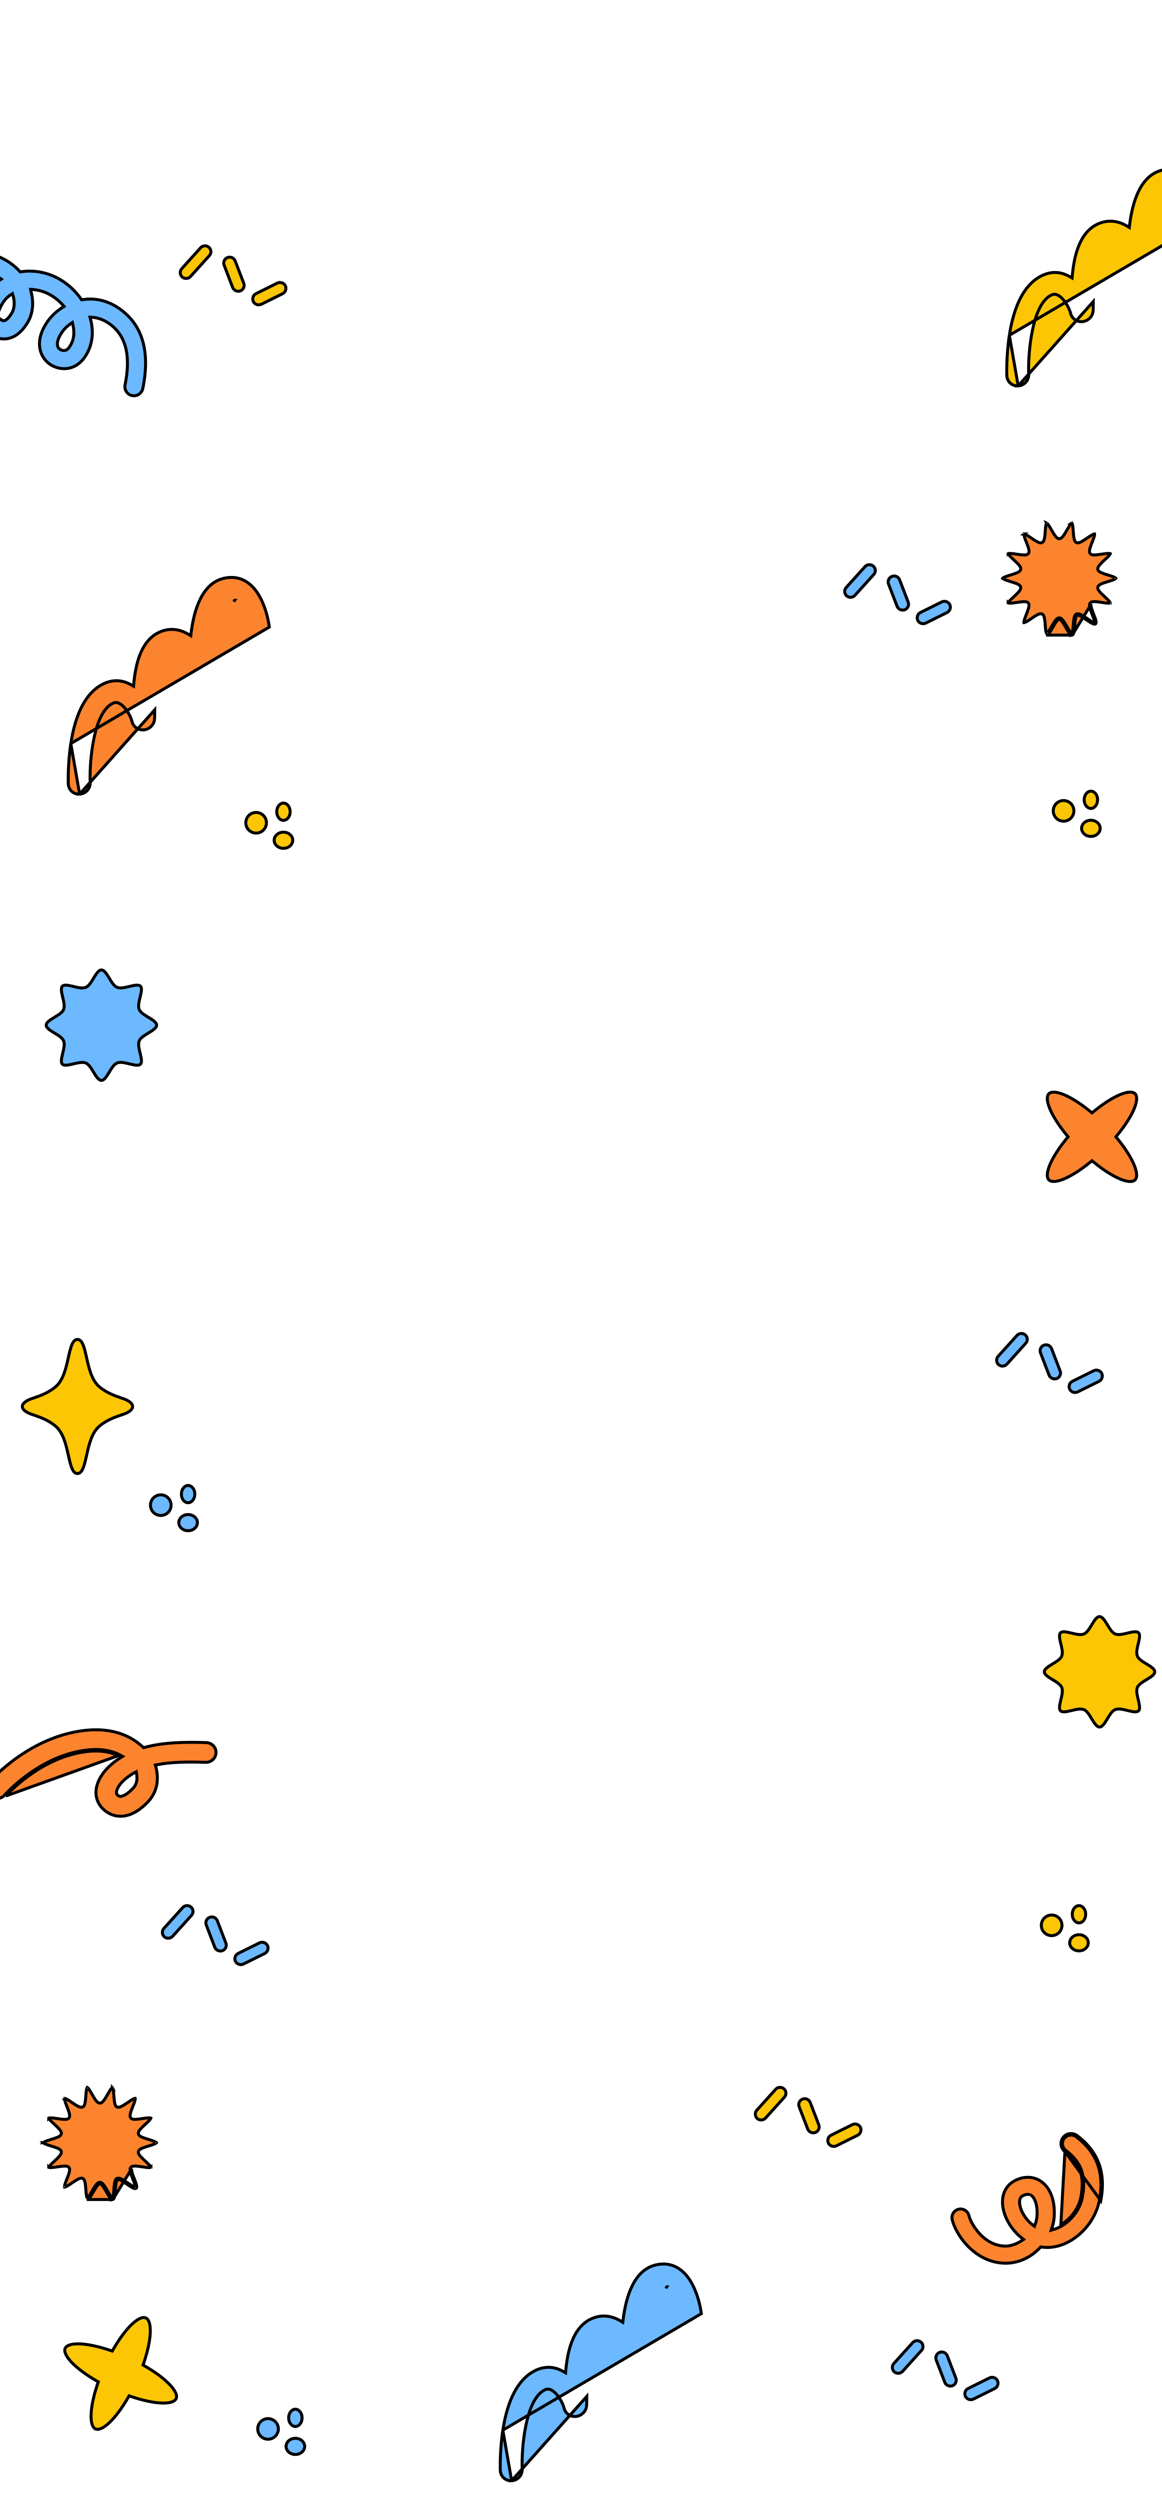 <svg width="390" height="839" viewBox="0 0 390 839" fill="none" xmlns="http://www.w3.org/2000/svg">
<g clip-path="url(#clip0_457_2696)">
<g clip-path="url(#clip1_457_2696)">
<path d="M37.282 788.852L37.674 788.987L37.879 788.627C39.998 784.92 42.233 781.925 44.248 780.013C45.256 779.056 46.188 778.391 47.002 778.035C47.817 777.678 48.456 777.655 48.94 777.875C49.426 778.095 49.83 778.591 50.101 779.438C50.372 780.284 50.488 781.423 50.434 782.811C50.327 785.584 49.549 789.24 48.146 793.281L48.01 793.673L48.37 793.879C52.077 795.997 55.067 798.235 56.975 800.251C57.931 801.26 58.596 802.192 58.953 803.007C59.311 803.823 59.337 804.461 59.121 804.944C58.907 805.425 58.417 805.827 57.573 806.097C56.73 806.367 55.592 806.482 54.204 806.428C51.43 806.321 47.769 805.544 43.717 804.145L43.325 804.01L43.12 804.37C41.002 808.077 38.764 811.067 36.749 812.975C35.74 813.931 34.807 814.596 33.993 814.953C33.177 815.311 32.539 815.336 32.056 815.121C31.575 814.906 31.173 814.417 30.903 813.573C30.633 812.729 30.518 811.592 30.571 810.203C30.679 807.43 31.455 803.768 32.854 799.716L32.989 799.324L32.629 799.119C28.922 797 25.927 794.764 24.015 792.75C23.058 791.741 22.392 790.809 22.037 789.994C21.681 789.18 21.657 788.542 21.876 788.058C22.098 787.578 22.594 787.177 23.442 786.908C24.291 786.64 25.43 786.526 26.819 786.579C29.592 786.687 33.246 787.46 37.282 788.852Z" fill="#FCC605" stroke="black"/>
<path d="M366.181 373.209L366.5 373.473L366.819 373.209C370.107 370.484 373.254 368.468 375.813 367.388C377.093 366.848 378.2 366.553 379.088 366.506C379.976 366.46 380.581 366.663 380.958 367.04C381.334 367.417 381.539 368.023 381.494 368.911C381.449 369.798 381.157 370.905 380.618 372.186C379.541 374.744 377.525 377.891 374.79 381.179L374.524 381.498L374.789 381.818C377.513 385.106 379.523 388.253 380.6 390.811C381.139 392.092 381.433 393.2 381.48 394.088C381.528 394.977 381.327 395.584 380.955 395.96C380.585 396.334 379.985 396.539 379.1 396.494C378.216 396.449 377.111 396.157 375.83 395.618C373.272 394.541 370.119 392.525 366.819 389.789L366.5 389.524L366.181 389.788C362.893 392.512 359.746 394.523 357.188 395.6C355.907 396.139 354.8 396.433 353.912 396.48C353.022 396.528 352.416 396.327 352.04 395.955C351.666 395.585 351.461 394.985 351.506 394.1C351.551 393.216 351.843 392.11 352.382 390.83C353.459 388.271 355.475 385.118 358.211 381.818L358.475 381.499L358.211 381.18C355.487 377.891 353.471 374.744 352.391 372.185C351.85 370.904 351.556 369.798 351.509 368.91C351.463 368.022 351.666 367.417 352.041 367.041C352.417 366.67 353.023 366.469 353.912 366.517C354.8 366.564 355.907 366.858 357.188 367.398C359.746 368.475 362.893 370.485 366.181 373.209Z" fill="#FC842E" stroke="black"/>
<path d="M359.855 213.129C360.485 212.993 360.606 211.379 360.726 209.775C360.838 208.267 360.951 206.767 361.485 206.512C362.038 206.241 363.312 207.108 364.581 207.97C365.897 208.865 367.206 209.755 367.694 209.365C368.185 208.96 367.602 207.473 367.018 205.988C366.462 204.571 365.906 203.155 366.28 202.676L359.855 213.129ZM359.855 213.129C359.246 213.263 358.465 211.902 357.677 210.529C356.912 209.197 356.141 207.854 355.515 207.854C354.89 207.854 354.119 209.197 353.354 210.529C352.566 211.902 351.784 213.263 351.176 213.129H359.855ZM367.413 208.957C367.413 208.957 367.412 208.957 367.41 208.958C367.412 208.957 367.413 208.957 367.413 208.957ZM367.369 208.959C367.351 208.958 367.326 208.955 367.292 208.949C367.154 208.922 366.959 208.849 366.705 208.72C366.2 208.462 365.587 208.05 364.934 207.606L364.851 207.55C364.238 207.133 363.595 206.696 363.033 206.393C362.739 206.234 362.442 206.099 362.166 206.025C361.902 205.954 361.57 205.914 361.267 206.062C360.964 206.207 360.792 206.495 360.688 206.742C360.577 207.003 360.501 207.318 360.444 207.645C360.338 208.256 360.281 209.008 360.228 209.73C360.224 209.78 360.22 209.831 360.216 209.882C360.157 210.668 360.097 211.402 359.981 211.955C359.923 212.233 359.857 212.43 359.791 212.553C359.773 212.586 359.758 212.609 359.746 212.624C359.729 212.615 359.706 212.6 359.676 212.578C359.563 212.493 359.42 212.342 359.249 212.115C358.908 211.663 358.538 211.025 358.146 210.341L358.103 210.268C357.733 209.622 357.343 208.944 356.966 208.422C356.77 208.152 356.562 207.901 356.344 207.713C356.135 207.533 355.853 207.354 355.515 207.354C355.178 207.354 354.895 207.533 354.687 207.713C354.469 207.901 354.261 208.152 354.065 208.422C353.687 208.944 353.298 209.622 352.927 210.268L352.885 210.341C352.492 211.025 352.123 211.663 351.782 212.115C351.611 212.342 351.467 212.493 351.355 212.578C351.326 212.599 351.304 212.613 351.287 212.622C351.275 212.606 351.26 212.582 351.241 212.548C351.174 212.422 351.108 212.224 351.05 211.945C350.934 211.391 350.873 210.657 350.814 209.873C350.811 209.823 350.807 209.773 350.803 209.722C350.749 209.002 350.693 208.252 350.586 207.641C350.529 207.315 350.453 207.001 350.342 206.74C350.238 206.494 350.066 206.207 349.763 206.062C349.461 205.914 349.129 205.954 348.866 206.025C348.589 206.099 348.294 206.235 348.001 206.393C347.443 206.694 346.806 207.128 346.198 207.543C346.167 207.564 346.136 207.585 346.105 207.606C345.454 208.05 344.842 208.462 344.336 208.719C344.082 208.848 343.886 208.922 343.746 208.949C343.704 208.956 343.675 208.959 343.655 208.959C343.651 208.941 343.647 208.914 343.646 208.876C343.64 208.736 343.667 208.531 343.736 208.255C343.873 207.707 344.138 207.019 344.428 206.284C344.444 206.243 344.461 206.201 344.477 206.159C344.745 205.479 345.025 204.769 345.196 204.164C345.287 203.842 345.355 203.524 345.369 203.238C345.382 202.966 345.352 202.633 345.145 202.368L345.145 202.368L345.141 202.363C344.931 202.101 344.613 201.997 344.347 201.949C344.068 201.899 343.744 201.895 343.412 201.912C342.79 201.943 342.043 202.055 341.325 202.162C341.277 202.17 341.228 202.177 341.179 202.184C340.4 202.301 339.669 202.405 339.101 202.415C338.816 202.42 338.608 202.4 338.47 202.363C338.431 202.352 338.405 202.342 338.386 202.334C338.391 202.316 338.4 202.292 338.414 202.26C338.471 202.131 338.586 201.958 338.768 201.74C339.13 201.307 339.668 200.804 340.245 200.267L340.311 200.206C340.855 199.7 341.427 199.169 341.851 198.684C342.072 198.432 342.27 198.173 342.406 197.918C342.535 197.675 342.648 197.361 342.579 197.034L342.579 197.034L342.578 197.03C342.505 196.7 342.264 196.467 342.045 196.309C341.816 196.142 341.526 195.998 341.22 195.87C340.65 195.631 339.933 195.411 339.244 195.199C339.193 195.183 339.143 195.168 339.093 195.152C338.34 194.921 337.638 194.699 337.124 194.462C336.866 194.343 336.687 194.234 336.581 194.141C336.544 194.109 336.523 194.085 336.511 194.069C336.523 194.053 336.544 194.029 336.581 193.997C336.687 193.903 336.866 193.795 337.124 193.676C337.638 193.439 338.34 193.217 339.093 192.985C339.143 192.97 339.193 192.955 339.244 192.939C339.933 192.727 340.65 192.507 341.22 192.268C341.526 192.14 341.816 191.995 342.045 191.829C342.263 191.672 342.503 191.44 342.577 191.111C342.653 190.783 342.541 190.469 342.413 190.228C342.279 189.975 342.081 189.717 341.861 189.466C341.441 188.988 340.874 188.463 340.332 187.961C340.306 187.937 340.28 187.913 340.254 187.888C339.675 187.352 339.136 186.847 338.771 186.411C338.588 186.192 338.473 186.018 338.415 185.887C338.399 185.851 338.39 185.824 338.385 185.805C338.403 185.796 338.43 185.787 338.468 185.776C338.605 185.739 338.812 185.72 339.096 185.726C339.662 185.738 340.39 185.844 341.169 185.962C341.209 185.968 341.248 185.974 341.288 185.98C342.012 186.09 342.771 186.206 343.403 186.236C343.736 186.253 344.061 186.247 344.343 186.195C344.613 186.145 344.929 186.038 345.14 185.776L345.14 185.776L345.145 185.77C345.351 185.506 345.383 185.174 345.37 184.902C345.357 184.617 345.29 184.299 345.2 183.978C345.03 183.371 344.75 182.659 344.482 181.977C344.467 181.939 344.452 181.901 344.437 181.863C344.149 181.13 343.884 180.442 343.745 179.892C343.676 179.616 343.648 179.408 343.653 179.265C343.654 179.226 343.658 179.199 343.661 179.179C343.68 179.18 343.705 179.183 343.738 179.189C343.877 179.216 344.072 179.289 344.326 179.418C344.831 179.676 345.444 180.088 346.097 180.532C346.124 180.551 346.152 180.57 346.179 180.588C346.792 181.005 347.435 181.442 347.998 181.745C348.292 181.904 348.588 182.039 348.865 182.113C349.128 182.184 349.461 182.224 349.763 182.076C350.066 181.93 350.238 181.643 350.343 181.396C350.453 181.135 350.529 180.82 350.586 180.493C350.693 179.881 350.749 179.13 350.803 178.408C350.807 178.357 350.811 178.307 350.814 178.256C350.873 177.47 350.934 176.736 351.05 176.183C351.108 175.905 351.174 175.708 351.24 175.585C351.258 175.552 351.273 175.529 351.284 175.514C351.301 175.523 351.324 175.537 351.355 175.56C351.467 175.645 351.611 175.796 351.782 176.023C352.123 176.475 352.492 177.113 352.885 177.796C352.899 177.821 352.913 177.845 352.927 177.87C353.298 178.516 353.687 179.194 354.065 179.715C354.261 179.986 354.469 180.237 354.687 180.425C354.895 180.605 355.178 180.784 355.515 180.784C355.853 180.784 356.135 180.605 356.344 180.425C356.562 180.237 356.77 179.986 356.966 179.715C357.343 179.194 357.733 178.515 358.103 177.87L358.146 177.796C358.538 177.113 358.908 176.475 359.249 176.023C359.42 175.796 359.563 175.645 359.676 175.56C359.705 175.539 359.727 175.525 359.743 175.516C359.755 175.532 359.771 175.555 359.79 175.59C359.857 175.716 359.923 175.914 359.981 176.193C360.097 176.747 360.157 177.481 360.216 178.265C360.22 178.315 360.224 178.365 360.227 178.415C360.281 179.136 360.338 179.886 360.444 180.496C360.502 180.823 360.578 181.137 360.688 181.397C360.793 181.644 360.965 181.931 361.267 182.076C361.57 182.224 361.902 182.184 362.165 182.113C362.441 182.039 362.737 181.903 363.03 181.745C363.588 181.444 364.225 181.009 364.833 180.595C364.864 180.574 364.894 180.553 364.925 180.532C365.577 180.088 366.189 179.676 366.695 179.419C366.949 179.289 367.145 179.216 367.285 179.189C367.326 179.181 367.356 179.179 367.376 179.178C367.38 179.197 367.383 179.224 367.385 179.262C367.391 179.402 367.364 179.607 367.295 179.883C367.158 180.431 366.892 181.119 366.603 181.853C366.586 181.895 366.57 181.937 366.553 181.979C366.285 182.659 366.006 183.369 365.834 183.974C365.743 184.295 365.675 184.614 365.661 184.9C365.648 185.172 365.679 185.505 365.886 185.77L365.886 185.77L365.889 185.774C366.1 186.037 366.418 186.141 366.683 186.189C366.963 186.238 367.287 186.243 367.619 186.226C368.24 186.195 368.988 186.083 369.705 185.975C369.754 185.968 369.803 185.961 369.851 185.954C370.631 185.837 371.362 185.733 371.929 185.723C372.214 185.717 372.423 185.737 372.561 185.775C372.599 185.785 372.626 185.796 372.644 185.804C372.639 185.822 372.631 185.846 372.617 185.878C372.56 186.007 372.445 186.18 372.263 186.398C371.9 186.831 371.363 187.334 370.785 187.871L370.719 187.932C370.175 188.438 369.603 188.969 369.179 189.454C368.959 189.706 368.76 189.965 368.625 190.22C368.495 190.463 368.383 190.776 368.452 191.104L368.453 191.108C368.525 191.438 368.767 191.671 368.985 191.829C369.215 191.995 369.505 192.14 369.81 192.268C370.38 192.507 371.098 192.727 371.787 192.939C371.837 192.955 371.888 192.97 371.938 192.985C372.69 193.217 373.393 193.439 373.907 193.676C374.165 193.795 374.343 193.903 374.45 193.997C374.486 194.029 374.507 194.053 374.519 194.069C374.507 194.085 374.486 194.109 374.45 194.141C374.343 194.234 374.165 194.343 373.907 194.462C373.393 194.699 372.69 194.921 371.938 195.152C371.888 195.168 371.837 195.183 371.787 195.199C371.098 195.411 370.38 195.631 369.81 195.87C369.505 195.998 369.215 196.142 368.985 196.309C368.768 196.466 368.527 196.698 368.454 197.027C368.378 197.354 368.49 197.669 368.618 197.91C368.752 198.163 368.95 198.421 369.17 198.671C369.589 199.149 370.157 199.675 370.698 200.177C370.724 200.201 370.751 200.225 370.777 200.249C371.356 200.786 371.895 201.291 372.259 201.727C372.442 201.945 372.558 202.12 372.615 202.251C372.631 202.287 372.64 202.314 372.645 202.333C372.627 202.341 372.601 202.351 372.563 202.362C372.426 202.399 372.218 202.418 371.934 202.412C371.368 202.4 370.64 202.294 369.861 202.175C369.822 202.169 369.782 202.163 369.743 202.157C369.018 202.047 368.26 201.932 367.628 201.901C367.295 201.885 366.969 201.891 366.687 201.943C366.418 201.993 366.101 202.1 365.89 202.362L365.89 202.362L365.886 202.368C365.68 202.632 365.648 202.964 365.66 203.236C365.673 203.521 365.741 203.839 365.831 204.159C366.001 204.767 366.281 205.479 366.549 206.16C366.564 206.199 366.579 206.237 366.594 206.275C366.882 207.008 367.147 207.696 367.285 208.246C367.355 208.522 367.383 208.73 367.378 208.873C367.376 208.911 367.373 208.939 367.369 208.959ZM372.652 202.372C372.651 202.372 372.651 202.371 372.652 202.37C372.652 202.371 372.652 202.372 372.652 202.372ZM372.677 202.315C372.678 202.314 372.679 202.314 372.679 202.314C372.679 202.314 372.678 202.314 372.677 202.315ZM374.534 194.093C374.534 194.093 374.534 194.092 374.533 194.091C374.534 194.092 374.534 194.093 374.534 194.093ZM374.533 194.047C374.534 194.046 374.534 194.045 374.534 194.045C374.534 194.045 374.534 194.046 374.533 194.047ZM372.652 185.766C372.652 185.765 372.652 185.764 372.652 185.764C372.652 185.764 372.652 185.765 372.652 185.766ZM372.679 185.824C372.679 185.824 372.678 185.823 372.677 185.822C372.678 185.823 372.679 185.824 372.679 185.824ZM367.411 179.181C367.411 179.181 367.411 179.181 367.409 179.181C367.411 179.181 367.411 179.181 367.411 179.181ZM367.367 179.147C367.366 179.145 367.365 179.144 367.365 179.144C367.365 179.144 367.366 179.145 367.367 179.147ZM359.781 175.499C359.781 175.499 359.78 175.5 359.779 175.5L359.781 175.499ZM359.718 175.488C359.716 175.487 359.716 175.486 359.716 175.486C359.716 175.486 359.716 175.487 359.718 175.488ZM351.31 175.487C351.31 175.487 351.309 175.487 351.308 175.488C351.309 175.487 351.31 175.487 351.31 175.487ZM351.252 175.5C351.25 175.5 351.249 175.499 351.249 175.499L351.252 175.5ZM343.673 179.138C343.673 179.138 343.673 179.139 343.672 179.14C343.673 179.139 343.673 179.138 343.673 179.138ZM343.621 179.18C343.619 179.181 343.618 179.181 343.618 179.181C343.618 179.181 343.619 179.18 343.621 179.18ZM338.379 185.766C338.379 185.766 338.379 185.767 338.379 185.768C338.379 185.767 338.379 185.766 338.379 185.766ZM338.354 185.822C338.352 185.824 338.352 185.824 338.352 185.824C338.352 185.824 338.352 185.823 338.354 185.822ZM336.497 194.045C336.497 194.045 336.497 194.046 336.497 194.047C336.497 194.046 336.496 194.045 336.497 194.045ZM336.497 194.09C336.497 194.092 336.497 194.093 336.497 194.093C336.496 194.093 336.497 194.092 336.497 194.09ZM338.352 202.314C338.352 202.314 338.353 202.315 338.354 202.316C338.352 202.315 338.352 202.314 338.352 202.314ZM338.379 202.372C338.379 202.373 338.379 202.374 338.379 202.374C338.379 202.374 338.379 202.373 338.379 202.372ZM343.619 208.957C343.619 208.957 343.62 208.957 343.621 208.957L343.619 208.957ZM343.664 208.991C343.665 208.993 343.665 208.994 343.665 208.994C343.665 208.994 343.665 208.993 343.664 208.991ZM351.313 212.65C351.314 212.651 351.315 212.652 351.315 212.652C351.315 212.652 351.314 212.651 351.313 212.65ZM351.249 212.638C351.249 212.638 351.25 212.638 351.252 212.638L351.249 212.638ZM359.721 212.651C359.721 212.651 359.721 212.65 359.723 212.649C359.722 212.651 359.721 212.651 359.721 212.651ZM359.779 212.638C359.78 212.638 359.781 212.638 359.781 212.638L359.779 212.638ZM367.358 208.998C367.358 208.999 367.358 209 367.358 209C367.357 209 367.358 208.999 367.358 208.998ZM351.176 175.009L351.176 175.009L351.176 175.009Z" fill="#FC842E" stroke="black"/>
<path d="M37.855 738.129C38.485 737.993 38.606 736.379 38.726 734.775C38.838 733.267 38.951 731.767 39.485 731.512C40.038 731.241 41.312 732.108 42.581 732.97C43.897 733.865 45.206 734.755 45.694 734.365C46.185 733.96 45.602 732.473 45.018 730.988C44.462 729.571 43.906 728.155 44.28 727.676L37.855 738.129ZM37.855 738.129C37.246 738.263 36.465 736.902 35.677 735.529C34.912 734.197 34.141 732.854 33.515 732.854C32.89 732.854 32.119 734.197 31.354 735.529C30.566 736.902 29.784 738.263 29.176 738.129H37.855ZM45.413 733.957C45.413 733.957 45.412 733.957 45.41 733.958C45.412 733.957 45.413 733.957 45.413 733.957ZM45.369 733.959C45.351 733.958 45.326 733.955 45.292 733.949C45.154 733.922 44.959 733.849 44.705 733.72C44.2 733.462 43.587 733.05 42.934 732.606L42.851 732.55C42.238 732.133 41.596 731.696 41.033 731.393C40.739 731.234 40.443 731.099 40.166 731.025C39.902 730.954 39.57 730.914 39.267 731.062C38.964 731.207 38.792 731.495 38.688 731.742C38.577 732.003 38.502 732.318 38.444 732.645C38.338 733.256 38.282 734.008 38.228 734.73C38.224 734.78 38.22 734.831 38.216 734.882C38.157 735.668 38.097 736.402 37.981 736.955C37.923 737.233 37.857 737.43 37.791 737.553C37.773 737.586 37.758 737.609 37.746 737.624C37.729 737.615 37.706 737.6 37.676 737.578C37.563 737.493 37.42 737.342 37.249 737.115C36.908 736.663 36.538 736.025 36.146 735.341L36.103 735.268C35.733 734.622 35.343 733.944 34.966 733.422C34.77 733.152 34.562 732.901 34.344 732.713C34.135 732.533 33.853 732.354 33.515 732.354C33.178 732.354 32.895 732.533 32.687 732.713C32.469 732.901 32.261 733.152 32.065 733.422C31.687 733.944 31.298 734.622 30.927 735.268L30.885 735.341C30.492 736.025 30.123 736.663 29.782 737.115C29.611 737.342 29.467 737.493 29.355 737.578C29.326 737.599 29.304 737.613 29.287 737.622C29.275 737.606 29.26 737.582 29.241 737.548C29.174 737.422 29.108 737.224 29.05 736.945C28.934 736.391 28.873 735.657 28.814 734.873C28.811 734.823 28.807 734.773 28.803 734.722C28.749 734.002 28.693 733.252 28.586 732.641C28.529 732.315 28.453 732.001 28.343 731.74C28.238 731.494 28.066 731.207 27.763 731.062C27.461 730.914 27.129 730.954 26.866 731.025C26.589 731.099 26.294 731.235 26.001 731.393C25.443 731.694 24.806 732.128 24.198 732.543C24.167 732.564 24.136 732.585 24.105 732.606C23.454 733.05 22.842 733.462 22.336 733.719C22.082 733.848 21.886 733.922 21.746 733.949C21.704 733.956 21.675 733.959 21.655 733.959C21.651 733.941 21.647 733.914 21.646 733.876C21.64 733.736 21.667 733.531 21.735 733.255C21.872 732.707 22.138 732.019 22.428 731.284C22.444 731.243 22.461 731.201 22.477 731.159C22.745 730.479 23.025 729.769 23.196 729.164C23.287 728.842 23.355 728.524 23.369 728.238C23.383 727.966 23.352 727.633 23.145 727.368L23.145 727.368L23.141 727.363C22.931 727.101 22.613 726.997 22.347 726.949C22.068 726.899 21.744 726.895 21.412 726.912C20.79 726.943 20.043 727.055 19.326 727.162C19.277 727.17 19.228 727.177 19.18 727.184C18.4 727.301 17.669 727.405 17.101 727.415C16.816 727.42 16.608 727.4 16.47 727.363C16.431 727.352 16.404 727.342 16.386 727.334C16.391 727.316 16.4 727.292 16.414 727.26C16.471 727.131 16.586 726.958 16.768 726.74C17.131 726.307 17.668 725.804 18.245 725.267L18.311 725.206C18.855 724.7 19.427 724.169 19.851 723.684C20.072 723.432 20.27 723.173 20.406 722.918C20.535 722.675 20.648 722.361 20.579 722.034L20.579 722.034L20.578 722.03C20.505 721.7 20.264 721.467 20.045 721.309C19.816 721.142 19.526 720.998 19.22 720.87C18.65 720.631 17.933 720.411 17.244 720.199C17.193 720.183 17.143 720.168 17.093 720.152C16.34 719.921 15.638 719.699 15.124 719.462C14.866 719.343 14.687 719.234 14.581 719.141C14.544 719.109 14.523 719.085 14.511 719.069C14.523 719.053 14.544 719.029 14.581 718.997C14.687 718.903 14.866 718.795 15.124 718.676C15.638 718.439 16.34 718.217 17.093 717.985C17.143 717.97 17.193 717.955 17.244 717.939C17.933 717.727 18.65 717.507 19.22 717.268C19.526 717.14 19.816 716.995 20.045 716.829C20.263 716.672 20.503 716.44 20.577 716.111C20.653 715.783 20.541 715.469 20.413 715.228C20.279 714.975 20.081 714.717 19.861 714.466C19.441 713.988 18.874 713.463 18.332 712.961C18.306 712.937 18.28 712.913 18.254 712.888C17.675 712.352 17.136 711.847 16.771 711.411C16.588 711.192 16.473 711.018 16.415 710.887C16.399 710.851 16.39 710.824 16.385 710.805C16.403 710.796 16.43 710.787 16.468 710.776C16.605 710.739 16.812 710.72 17.096 710.726C17.662 710.738 18.39 710.844 19.169 710.962C19.209 710.968 19.248 710.974 19.288 710.98C20.012 711.09 20.771 711.206 21.403 711.236C21.736 711.253 22.061 711.247 22.343 711.195C22.613 711.145 22.929 711.038 23.14 710.776L23.14 710.776L23.145 710.77C23.351 710.506 23.383 710.174 23.37 709.902C23.357 709.617 23.29 709.299 23.2 708.978C23.029 708.371 22.75 707.659 22.482 706.977C22.467 706.939 22.452 706.901 22.437 706.863C22.149 706.13 21.884 705.442 21.745 704.892C21.676 704.616 21.648 704.408 21.653 704.265C21.654 704.226 21.658 704.199 21.661 704.179C21.68 704.18 21.705 704.183 21.738 704.189C21.877 704.216 22.072 704.289 22.326 704.418C22.831 704.676 23.444 705.088 24.097 705.532C24.124 705.551 24.152 705.57 24.179 705.588C24.792 706.005 25.435 706.442 25.998 706.745C26.292 706.904 26.588 707.039 26.865 707.113C27.128 707.184 27.46 707.224 27.763 707.076C28.066 706.93 28.238 706.643 28.343 706.396C28.453 706.135 28.529 705.82 28.586 705.493C28.693 704.881 28.749 704.13 28.803 703.408C28.807 703.357 28.811 703.307 28.814 703.256C28.873 702.47 28.934 701.736 29.05 701.183C29.108 700.905 29.174 700.708 29.24 700.585C29.258 700.552 29.273 700.529 29.284 700.514C29.301 700.523 29.324 700.537 29.355 700.56C29.467 700.645 29.611 700.796 29.782 701.023C30.123 701.475 30.492 702.113 30.885 702.796C30.899 702.821 30.913 702.845 30.927 702.87C31.298 703.516 31.687 704.194 32.065 704.715C32.261 704.986 32.469 705.237 32.687 705.425C32.895 705.605 33.178 705.784 33.515 705.784C33.853 705.784 34.135 705.605 34.344 705.425C34.562 705.237 34.77 704.986 34.966 704.715C35.343 704.194 35.733 703.515 36.103 702.87L36.146 702.796C36.538 702.113 36.908 701.475 37.249 701.023C37.42 700.796 37.563 700.645 37.676 700.56C37.705 700.539 37.727 700.525 37.743 700.516C37.755 700.532 37.771 700.555 37.79 700.59C37.857 700.716 37.922 700.914 37.981 701.193C38.097 701.747 38.157 702.481 38.216 703.265C38.22 703.315 38.224 703.365 38.227 703.415C38.281 704.136 38.338 704.886 38.444 705.496C38.502 705.823 38.578 706.137 38.688 706.397C38.793 706.644 38.965 706.931 39.267 707.076C39.57 707.224 39.902 707.184 40.165 707.113C40.441 707.039 40.737 706.903 41.03 706.745C41.588 706.444 42.225 706.009 42.833 705.595C42.864 705.574 42.895 705.553 42.925 705.532C43.577 705.088 44.189 704.676 44.694 704.419C44.949 704.289 45.145 704.216 45.285 704.189C45.326 704.181 45.356 704.179 45.376 704.178C45.38 704.197 45.383 704.224 45.385 704.262C45.391 704.402 45.364 704.607 45.295 704.883C45.158 705.431 44.892 706.119 44.603 706.853C44.586 706.895 44.57 706.937 44.553 706.979C44.285 707.659 44.006 708.369 43.834 708.974C43.743 709.295 43.675 709.614 43.661 709.9C43.648 710.172 43.679 710.505 43.886 710.77L43.886 710.77L43.889 710.774C44.1 711.037 44.418 711.141 44.683 711.189C44.963 711.238 45.287 711.243 45.619 711.226C46.24 711.195 46.988 711.083 47.705 710.975C47.754 710.968 47.803 710.961 47.851 710.954C48.631 710.837 49.362 710.733 49.929 710.723C50.214 710.717 50.423 710.737 50.561 710.775C50.599 710.785 50.626 710.796 50.644 710.804C50.639 710.822 50.631 710.846 50.617 710.878C50.56 711.007 50.445 711.18 50.263 711.398C49.9 711.831 49.363 712.334 48.785 712.871L48.719 712.932C48.175 713.438 47.603 713.969 47.179 714.454C46.959 714.706 46.76 714.965 46.625 715.22C46.495 715.463 46.383 715.776 46.452 716.104L46.453 716.108C46.525 716.438 46.767 716.671 46.985 716.829C47.215 716.995 47.505 717.14 47.81 717.268C48.38 717.507 49.098 717.727 49.787 717.939C49.837 717.955 49.888 717.97 49.938 717.985C50.69 718.217 51.393 718.439 51.907 718.676C52.165 718.795 52.343 718.903 52.45 718.997C52.486 719.029 52.507 719.053 52.519 719.069C52.507 719.085 52.486 719.109 52.45 719.141C52.343 719.234 52.165 719.343 51.907 719.462C51.393 719.699 50.69 719.921 49.938 720.152C49.888 720.168 49.837 720.183 49.787 720.199C49.098 720.411 48.38 720.631 47.81 720.87C47.505 720.998 47.215 721.142 46.985 721.309C46.768 721.466 46.527 721.698 46.454 722.027C46.378 722.354 46.49 722.669 46.618 722.91C46.752 723.163 46.95 723.421 47.17 723.671C47.589 724.149 48.157 724.675 48.698 725.177C48.724 725.201 48.751 725.225 48.777 725.249C49.356 725.786 49.895 726.291 50.259 726.727C50.442 726.945 50.558 727.12 50.615 727.251C50.631 727.287 50.64 727.314 50.645 727.333C50.627 727.341 50.601 727.351 50.562 727.362C50.426 727.399 50.218 727.418 49.934 727.412C49.368 727.4 48.64 727.294 47.861 727.175C47.822 727.169 47.782 727.163 47.743 727.157C47.018 727.047 46.26 726.932 45.628 726.901C45.295 726.885 44.969 726.891 44.687 726.943C44.418 726.993 44.101 727.1 43.89 727.362L43.89 727.362L43.886 727.368C43.68 727.632 43.648 727.964 43.66 728.236C43.673 728.521 43.741 728.839 43.831 729.159C44.001 729.767 44.281 730.479 44.549 731.16C44.564 731.199 44.579 731.237 44.594 731.275C44.882 732.008 45.147 732.696 45.285 733.246C45.355 733.522 45.383 733.73 45.378 733.873C45.376 733.911 45.373 733.939 45.369 733.959ZM50.651 727.372C50.651 727.372 50.651 727.371 50.652 727.37C50.652 727.371 50.652 727.372 50.651 727.372ZM50.677 727.315C50.678 727.314 50.679 727.314 50.679 727.314C50.679 727.314 50.678 727.314 50.677 727.315ZM52.534 719.093C52.534 719.093 52.534 719.092 52.533 719.091C52.534 719.092 52.534 719.093 52.534 719.093ZM52.533 719.047C52.534 719.046 52.534 719.045 52.534 719.045C52.534 719.045 52.534 719.046 52.533 719.047ZM50.652 710.766C50.652 710.765 50.652 710.764 50.652 710.764C50.652 710.764 50.652 710.765 50.652 710.766ZM50.679 710.824C50.679 710.824 50.678 710.823 50.677 710.822C50.678 710.823 50.679 710.824 50.679 710.824ZM45.411 704.181C45.411 704.181 45.411 704.181 45.409 704.181C45.411 704.181 45.411 704.181 45.411 704.181ZM45.367 704.147C45.366 704.145 45.365 704.144 45.365 704.144C45.365 704.144 45.366 704.145 45.367 704.147ZM37.781 700.499C37.781 700.499 37.78 700.5 37.779 700.5L37.781 700.499ZM37.718 700.488C37.716 700.487 37.716 700.486 37.716 700.486C37.716 700.486 37.717 700.487 37.718 700.488ZM29.31 700.487C29.31 700.487 29.309 700.487 29.308 700.488C29.309 700.487 29.31 700.487 29.31 700.487ZM29.252 700.5C29.25 700.5 29.25 700.499 29.249 700.499L29.252 700.5ZM21.673 704.138C21.673 704.138 21.673 704.139 21.672 704.14C21.673 704.139 21.673 704.138 21.673 704.138ZM21.621 704.18C21.619 704.181 21.618 704.181 21.618 704.181C21.618 704.181 21.619 704.18 21.621 704.18ZM16.379 710.766C16.379 710.766 16.379 710.767 16.379 710.768C16.379 710.767 16.379 710.766 16.379 710.766ZM16.354 710.822C16.352 710.824 16.352 710.824 16.352 710.824C16.352 710.824 16.352 710.823 16.354 710.822ZM14.496 719.045C14.497 719.045 14.497 719.046 14.498 719.047C14.497 719.046 14.496 719.045 14.496 719.045ZM14.498 719.09C14.497 719.092 14.497 719.093 14.496 719.093C14.496 719.093 14.497 719.092 14.498 719.09ZM16.352 727.314C16.352 727.314 16.353 727.315 16.354 727.316C16.352 727.315 16.352 727.314 16.352 727.314ZM16.379 727.372C16.379 727.373 16.379 727.374 16.379 727.374C16.379 727.374 16.379 727.373 16.379 727.372ZM21.619 733.957C21.619 733.957 21.62 733.957 21.621 733.957L21.619 733.957ZM21.664 733.991C21.665 733.993 21.666 733.994 21.665 733.994C21.665 733.994 21.665 733.993 21.664 733.991ZM29.313 737.65C29.314 737.651 29.315 737.652 29.315 737.652C29.315 737.652 29.314 737.651 29.313 737.65ZM29.249 737.638C29.25 737.638 29.25 737.638 29.252 737.638L29.249 737.638ZM37.721 737.651C37.721 737.651 37.721 737.65 37.723 737.649C37.722 737.651 37.721 737.651 37.721 737.651ZM37.779 737.638C37.78 737.638 37.781 737.638 37.781 737.638L37.779 737.638ZM45.358 733.998C45.358 733.999 45.358 734 45.358 734C45.358 734 45.358 733.999 45.358 733.998ZM29.176 700.009L29.176 700.009L29.176 700.009Z" fill="#FC842E" stroke="black"/>
<path d="M18.517 465.512L18.517 465.511C19.896 464.385 20.802 462.762 21.459 461.018C22.114 459.28 22.541 457.371 22.93 455.632L22.935 455.61C23.33 453.84 23.683 452.274 24.186 451.144C24.69 450.011 25.257 449.506 26 449.5C26.743 449.506 27.308 450.011 27.811 451.143C28.312 452.273 28.662 453.839 29.056 455.609L29.057 455.614C29.446 457.359 29.873 459.274 30.531 461.018C31.189 462.762 32.098 464.385 33.483 465.512C35.902 467.486 38.565 468.407 40.637 469.123C41.265 469.341 41.839 469.539 42.336 469.743C43.044 470.108 43.593 470.458 43.964 470.832C44.326 471.198 44.5 471.568 44.5 472C44.5 472.447 44.323 472.823 43.964 473.186C43.595 473.559 43.047 473.903 42.339 474.256C41.842 474.46 41.267 474.659 40.637 474.877C38.565 475.593 35.902 476.514 33.483 478.488L33.483 478.489C32.104 479.615 31.198 481.238 30.541 482.982C29.886 484.72 29.459 486.629 29.07 488.368L29.065 488.39C28.67 490.16 28.317 491.726 27.814 492.856C27.31 493.989 26.743 494.494 26 494.5C25.257 494.494 24.692 493.989 24.189 492.857C23.688 491.727 23.338 490.161 22.944 488.391L22.943 488.386C22.554 486.641 22.127 484.726 21.469 482.982C20.811 481.238 19.902 479.615 18.517 478.488C16.098 476.514 13.435 475.593 11.363 474.877C10.735 474.659 10.161 474.461 9.664 474.257C8.956 473.892 8.407 473.542 8.036 473.168C7.674 472.802 7.5 472.432 7.5 472C7.5 471.564 7.671 471.194 8.028 470.831C8.395 470.458 8.943 470.109 9.662 469.743C10.159 469.54 10.734 469.341 11.363 469.123C13.435 468.407 16.098 467.486 18.517 465.512Z" fill="#FCC605" stroke="black"/>
<path d="M-6.704 106.676L-6.704 106.676C-6.948 104.417 -6.264 101.902 -4.512 98.875C-3.403 96.982 -1.923 95.351 -0.142 94.081L0.433 93.671L-0.145 93.265C-0.295 93.159 -0.443 93.066 -0.579 92.979L-0.583 92.977C-0.723 92.888 -0.852 92.806 -0.982 92.715L-0.998 92.704L-1.016 92.693C-4.672 90.541 -8.713 90.429 -12.314 91.198C-15.912 91.967 -19.113 93.623 -21.15 95.072C-22.526 96.048 -24.411 95.743 -25.407 94.35C-26.379 92.976 -26.072 91.089 -24.677 90.088C-18.094 85.402 -7.163 81.94 2.106 87.411C3.821 88.429 5.346 89.651 6.591 91.047L6.772 91.25L7.041 91.208C11.473 90.519 16.195 91.443 20.23 93.831C23.05 95.513 25.422 97.78 27.209 100.348L27.387 100.605L27.696 100.557C32.025 99.885 36.305 100.919 40.147 103.62C47.785 108.989 50.47 117.922 47.933 130.37L47.933 130.371C47.6 132.013 45.989 133.086 44.352 132.756C42.713 132.426 41.643 130.818 41.975 129.178L41.975 129.178C43.95 119.401 42.314 112.578 36.675 108.614C34.844 107.327 32.907 106.601 30.894 106.48L30.206 106.438L30.38 107.106C31.291 110.584 31.177 114.108 29.877 117.217C28.088 121.445 25.495 122.918 23.689 123.422L23.687 123.422C21.355 124.084 18.726 123.616 16.642 122.151C14.817 120.868 13.615 118.837 13.321 116.53C12.994 113.911 13.798 111.072 15.789 108.133C17.146 106.149 18.929 104.459 21 103.154L21.497 102.841L21.109 102.4C20.013 101.156 18.707 100.041 17.157 99.109L17.156 99.108C15.256 97.971 13.069 97.307 10.923 97.148L10.284 97.101L10.393 97.732C10.408 97.82 10.429 97.898 10.444 97.954L10.446 97.96C10.463 98.021 10.472 98.059 10.479 98.099L10.482 98.118L10.487 98.136C11.398 101.753 10.959 105.4 9.331 108.13C7.627 110.979 5.633 112.741 3.445 113.418L3.443 113.419C1.476 114.036 -0.559 113.79 -2.472 112.662L-2.488 112.653L-2.504 112.645C-2.861 112.468 -3.11 112.327 -3.337 112.167C-5.806 110.432 -6.533 108.263 -6.704 106.676ZM4.371 99.167L4.17 98.546L3.622 98.903C2.573 99.588 1.555 100.577 0.768 101.925C-0.593 104.249 -0.703 105.472 -0.643 105.999L-0.642 106.013L-0.639 106.028C-0.638 106.033 -0.637 106.038 -0.636 106.043C-0.619 106.148 -0.583 106.358 -0.41 106.608C-0.24 106.854 0.039 107.107 0.488 107.381L0.489 107.381C0.734 107.53 0.948 107.607 1.146 107.626C1.338 107.645 1.511 107.598 1.491 107.601L1.526 107.595L1.559 107.584C1.859 107.487 2.786 107.055 4.006 104.981L4.007 104.979C4.632 103.906 5.071 101.966 4.501 99.632L4.486 99.57L4.456 99.515C4.456 99.515 4.45 99.499 4.438 99.442C4.436 99.434 4.434 99.424 4.432 99.413C4.42 99.355 4.4 99.257 4.371 99.167ZM24.454 108.949L24.285 108.238L23.684 108.653C22.368 109.562 21.377 110.627 20.736 111.596C19.844 112.922 19.386 114.077 19.283 115.015C19.179 115.951 19.428 116.751 20.053 117.19C20.255 117.333 20.541 117.473 20.853 117.56C21.163 117.646 21.544 117.693 21.918 117.595L21.93 117.592L21.942 117.588C22.4 117.443 22.812 117.081 23.166 116.63C23.526 116.169 23.865 115.567 24.163 114.86C24.89 113.18 24.966 111.095 24.454 108.949Z" fill="#6CB9FF" stroke="black"/>
<path d="M25.838 587.85C18.701 589.387 12.658 593.002 8.396 596.232C6.262 597.848 4.569 599.372 3.402 600.5C2.818 601.064 2.366 601.529 2.055 601.857C1.9 602.021 1.78 602.151 1.697 602.241C1.599 602.349 1.578 602.372 1.585 602.365L1.569 602.381L1.554 602.398C0.351 603.805 -1.831 603.988 -3.286 602.807C-4.727 601.637 -4.908 599.568 -3.706 598.164L-3.706 598.164L-3.702 598.159C-3.271 597.642 7.778 584.951 24.354 581.383C31.064 579.949 36.974 580.259 41.871 582.331L41.872 582.331C44.674 583.515 46.667 585.093 47.989 586.314L48.193 586.502L48.46 586.429C54.405 584.799 61.263 584.527 69.207 584.796L69.209 584.796C71.125 584.855 72.585 586.42 72.496 588.213L72.496 588.213L72.496 588.221C72.436 590.055 70.847 591.499 68.971 591.41L68.964 591.41C62.66 591.208 57.285 591.306 52.659 592.228L52.13 592.333L52.275 592.852C53.249 596.353 53.133 600.805 49.928 604.377L49.928 604.377C48.282 606.214 44.98 609.237 40.977 609.5H40.44C38.453 609.5 36.563 608.804 34.957 607.4L34.956 607.4C33.095 605.778 32.124 603.598 32.221 601.162C32.385 597.663 34.785 593.88 38.968 590.867L38.974 590.863L38.98 590.858C39.445 590.502 39.948 590.175 40.429 589.874L41.156 589.419L40.401 589.011C37.48 587.43 32.927 586.312 25.838 587.85ZM25.838 587.85C25.838 587.85 25.839 587.85 25.839 587.85L25.944 588.339M25.838 587.85C25.838 587.85 25.838 587.85 25.838 587.85L25.944 588.339M25.944 588.339C12.31 591.274 2.666 601.916 1.973 602.681C1.95 602.706 1.937 602.72 1.934 602.723L39.647 589.185C36.826 587.812 32.518 586.913 25.944 588.339ZM45.845 595.257L45.723 594.58L45.117 594.905C44.398 595.29 43.721 595.741 43.093 596.183L43.093 596.183L43.088 596.187C41.771 597.14 40.797 598.128 40.14 599.031C39.492 599.92 39.12 600.77 39.076 601.445L39.075 601.461V601.477C39.075 601.622 39.082 601.803 39.153 601.983C39.228 602.175 39.352 602.315 39.495 602.432C39.694 602.605 39.874 602.72 40.052 602.785C40.239 602.853 40.389 602.853 40.47 602.853H40.475H40.493L40.511 602.852C41.116 602.808 41.849 602.448 42.557 601.961C43.284 601.46 44.057 600.777 44.755 599.993C46.086 598.542 46.097 596.662 45.845 595.257Z" fill="#FC842E" stroke="black"/>
<path d="M363.277 737.372C363.942 733.85 363.884 730.914 362.977 728.345C362.068 725.771 360.326 723.621 357.723 721.637L357.721 721.636C356.455 720.679 356.223 718.889 357.191 717.622C358.153 716.363 359.955 716.13 361.231 717.094C364.747 719.776 367.101 722.802 368.37 726.291C369.64 729.784 369.838 733.782 368.971 738.434L368.971 738.435C367.955 743.92 364.203 749.108 359.225 752.004L359.224 752.005C356.063 753.852 352.688 754.534 349.562 754.077L349.304 754.04L349.125 754.23C345.932 757.639 341.828 759.5 337.537 759.5H337.536H337.536H337.535H337.535H337.534H337.534H337.533H337.533H337.532H337.532H337.531H337.53H337.53H337.529H337.529H337.528H337.528H337.527H337.527H337.526H337.526H337.525H337.525H337.524H337.523H337.523H337.522H337.522H337.521H337.521H337.52H337.52H337.519H337.519H337.518H337.517H337.517H337.516H337.516H337.515H337.515H337.514H337.514H337.513H337.513H337.512H337.511H337.511H337.51H337.51H337.509H337.509H337.508H337.508H337.507H337.506H337.506H337.505H337.505H337.504H337.504H337.503H337.503H337.502H337.501H337.501H337.5H337.5H337.499H337.499H337.498H337.497H337.497H337.496H337.496H337.495H337.495H337.494H337.493H337.493H337.492H337.492H337.491H337.491H337.49H337.489H337.489H337.488H337.488H337.487H337.487H337.486H337.485H337.485H337.484H337.484H337.483H337.483H337.482H337.481H337.481H337.48H337.48H337.479H337.479H337.478H337.477H337.477H337.476H337.476H337.475H337.474H337.474H337.473H337.473H337.472H337.472H337.471H337.47H337.47H337.469H337.469H337.468H337.467H337.467H337.466H337.466H337.465H337.464H337.464H337.463H337.463H337.462H337.462H337.461H337.46H337.46H337.459H337.459H337.458H337.457H337.457H337.456H337.456H337.455H337.454H337.454H337.453H337.453H337.452H337.451H337.451H337.45H337.45H337.449H337.448H337.448H337.447H337.447H337.446H337.445H337.445H337.444H337.444H337.443H337.442H337.442H337.441H337.441H337.44H337.439H337.439H337.438H337.438H337.437H337.436H337.436H337.435H337.435H337.434H337.433H337.433H337.432H337.432H337.431H337.43H337.43H337.429H337.429H337.428H337.427H337.427H337.426H337.426H337.425H337.424H337.424H337.423H337.422H337.422H337.421H337.421H337.42H337.419H337.419H337.418H337.418H337.417H337.416H337.416H337.415H337.415H337.414H337.413H337.413H337.412H337.412H337.411H337.41H337.41H337.409H337.409H337.408H337.407H337.407H337.406H337.405H337.405H337.404H337.404H337.403H337.402H337.402H337.401H337.401H337.4H337.399H337.399H337.398H337.398H337.397H337.396H337.396H337.395H337.394H337.394H337.393H337.393H337.392H337.391H337.391H337.39H337.39H337.389H337.388H337.388H337.387H337.387H337.386H337.385H337.385H337.384H337.383H337.383H337.382H337.382H337.381H337.38H337.38H337.379H337.379H337.378H337.377H337.377H337.376H337.376H337.375H337.374H337.374H337.373H337.372H337.372H337.371H337.371H337.37H337.369H337.369H337.368H337.368H337.367H337.366H337.366H337.365H337.365H337.364H337.363H337.363H337.362H337.361H337.361H337.36H337.36H337.359H337.358H337.358H337.357H337.357H337.356H337.355H337.355H337.354H337.354H337.353H337.352H337.352H337.351H337.351H337.35H337.349H337.349H337.348H337.348H337.347H337.346H337.346H337.345H337.344H337.344H337.343H337.343H337.342H337.341H337.341H337.34H337.34H337.339H337.338H337.338H337.337H337.337H337.336H337.335H337.335H337.334H337.334H337.333H337.332H337.332H337.331H337.331H337.33H337.329H337.329H337.328H337.328H337.327H337.326H337.326H337.325H337.325H337.324H337.323H337.323H337.322H337.322H337.321H337.32H337.32H337.319H337.319H337.318H337.318H337.317H337.316H337.316H337.315H337.315H337.314H337.313H337.313H337.312H337.312H337.311H337.31H337.31H337.309H337.309H337.308H337.307H337.307H337.306H337.306H337.305H337.305H337.304H337.303H337.303H337.302H337.302H337.301H337.3H337.3H337.299H337.299H337.298H337.298H337.297H337.296H337.296H337.295H337.295H337.294H337.293H337.293H337.292H337.292H337.291H337.291H337.29H337.289H337.289H337.288H337.288H337.287H337.287H337.286H337.285H337.285H337.284H337.284H337.283H337.283H337.282H337.281H337.281H337.28H337.28H337.279H337.279H337.278H337.277H337.277H337.276H337.276H337.275H337.275H337.274H337.274H337.273H337.272H337.272H337.271H337.271H337.27H337.27H337.269H337.268H337.268H337.267H337.267H337.266H337.266H337.265H337.265H337.264H337.263H337.263H337.262H337.262H337.261H337.261H337.26H337.26H337.259H337.259H337.258H337.257H337.257H337.256H337.256H337.255H337.255H337.254H337.254H337.253H337.253H337.252H337.251H337.251H337.25H337.25H337.249H337.249H337.248H337.248H337.247H337.247H337.246H337.246H337.245H337.244H337.244H337.244C332.176 759.398 328.047 757 325.028 753.971C322.001 750.933 320.131 747.299 319.573 744.823L319.572 744.82C319.219 743.288 320.204 741.741 321.76 741.386C323.306 741.033 324.858 742.017 325.215 743.56C325.477 744.729 326.643 747.227 328.648 749.45C330.663 751.683 333.586 753.704 337.378 753.767C339.084 753.799 341.12 753.132 342.97 751.904L343.549 751.52L343.001 751.093C339.368 748.259 336.773 743.844 336.486 739.65C336.259 736.033 337.839 733.152 340.797 731.708L340.797 731.708L340.8 731.707C343.761 730.233 346.848 730.363 349.245 731.943L349.247 731.945C352.409 734.005 354.142 738.3 353.82 743.806L353.82 743.806L353.82 743.811C353.763 745.004 353.505 746.264 353.099 747.506L352.804 748.408L353.715 748.141C354.771 747.832 355.673 747.4 356.301 747.025C359.818 744.997 362.563 741.199 363.277 737.372ZM363.277 737.372C363.276 737.372 363.276 737.373 363.276 737.373L362.785 737.28M363.277 737.372C363.277 737.372 363.277 737.372 363.277 737.372L362.785 737.28M362.785 737.28C364.097 730.34 362.517 725.92 357.419 722.035M362.785 737.28C362.099 740.958 359.446 744.636 356.048 746.593L357.419 722.035M357.419 722.035C355.929 720.907 355.661 718.802 356.793 717.319C357.926 715.836 360.043 715.569 361.533 716.696C368.687 722.153 371.221 729.094 369.462 738.526L357.419 722.035ZM342.195 739.297L342.195 739.301C342.276 740.514 342.774 741.895 343.546 743.193C344.321 744.496 345.391 745.749 346.657 746.697L347.194 747.099L347.426 746.47C347.765 745.548 348.019 744.547 348.052 743.471C348.159 741.585 347.946 740.09 347.568 738.97C347.194 737.86 346.642 737.078 346.037 736.683L345.983 736.648L345.921 736.628C345.979 736.647 345.541 736.394 344.959 736.394C344.511 736.394 343.988 736.508 343.336 736.832L343.33 736.835C343.165 736.917 342.827 737.085 342.563 737.487C342.297 737.892 342.146 738.468 342.195 739.297Z" fill="#FC842E" stroke="black"/>
<path d="M46.737 349.285L46.736 349.288C46.472 349.928 46.5 350.701 46.61 351.446C46.702 352.067 46.863 352.736 47.018 353.378C47.051 353.515 47.084 353.652 47.116 353.786C47.301 354.567 47.451 355.283 47.47 355.889C47.489 356.501 47.37 356.894 47.132 357.132C46.894 357.37 46.502 357.488 45.891 357.467C45.284 357.446 44.568 357.294 43.787 357.107C43.659 357.077 43.53 357.045 43.4 357.014C42.751 356.856 42.074 356.692 41.446 356.6C40.7 356.491 39.926 356.466 39.285 356.737C38.658 356.997 38.145 357.565 37.71 358.166C37.36 358.65 37.021 359.213 36.693 359.758C36.607 359.901 36.522 360.042 36.438 360.18C36.02 360.865 35.619 361.48 35.198 361.924C34.775 362.37 34.398 362.572 34.036 362.572C33.673 362.572 33.295 362.37 32.87 361.924C32.447 361.479 32.043 360.864 31.624 360.179C31.536 360.036 31.448 359.889 31.358 359.741C31.033 359.201 30.697 358.645 30.352 358.167C29.918 357.566 29.408 356.997 28.787 356.737L28.784 356.736C28.144 356.472 27.37 356.5 26.625 356.61C26.004 356.702 25.335 356.863 24.694 357.018C24.556 357.051 24.42 357.084 24.286 357.116C23.505 357.301 22.789 357.451 22.183 357.47C21.571 357.489 21.178 357.37 20.94 357.132C20.702 356.894 20.584 356.502 20.605 355.891C20.625 355.284 20.778 354.568 20.965 353.787C20.995 353.659 21.026 353.53 21.058 353.4C21.215 352.751 21.38 352.074 21.472 351.446C21.581 350.7 21.606 349.926 21.335 349.285C21.075 348.658 20.506 348.145 19.905 347.71C19.422 347.36 18.858 347.021 18.314 346.693C18.171 346.607 18.03 346.522 17.892 346.438C17.207 346.02 16.591 345.619 16.147 345.198C15.701 344.775 15.5 344.398 15.5 344.036C15.5 343.673 15.702 343.295 16.148 342.87C16.592 342.447 17.208 342.043 17.892 341.624C18.036 341.536 18.183 341.448 18.331 341.358C18.87 341.033 19.427 340.697 19.905 340.352C20.505 339.918 21.074 339.408 21.335 338.787L21.335 338.787L21.336 338.784C21.6 338.144 21.572 337.37 21.462 336.625C21.37 336.004 21.208 335.335 21.054 334.694C21.02 334.556 20.988 334.42 20.956 334.286C20.771 333.505 20.62 332.789 20.602 332.182C20.582 331.571 20.701 331.178 20.94 330.94C21.177 330.702 21.569 330.584 22.181 330.605C22.788 330.625 23.504 330.778 24.285 330.965C24.412 330.995 24.542 331.026 24.672 331.058C25.32 331.215 25.997 331.38 26.626 331.472C27.371 331.581 28.145 331.606 28.787 331.335C29.413 331.074 29.926 330.506 30.361 329.905C30.711 329.422 31.051 328.858 31.379 328.314C31.464 328.171 31.549 328.03 31.634 327.891C32.051 327.207 32.452 326.591 32.874 326.147C33.297 325.701 33.673 325.5 34.036 325.5C34.399 325.5 34.777 325.702 35.202 326.148C35.625 326.592 36.029 327.208 36.447 327.892C36.535 328.036 36.624 328.183 36.713 328.331C37.039 328.87 37.375 329.427 37.72 329.905C38.154 330.505 38.664 331.074 39.285 331.335L39.288 331.336C39.928 331.6 40.701 331.572 41.446 331.462C42.067 331.37 42.736 331.208 43.378 331.054C43.515 331.02 43.652 330.988 43.786 330.956C44.567 330.771 45.283 330.62 45.889 330.601C46.501 330.582 46.894 330.701 47.132 330.94C47.37 331.177 47.488 331.569 47.467 332.181C47.446 332.788 47.294 333.504 47.107 334.285C47.077 334.412 47.045 334.542 47.014 334.672C46.856 335.32 46.692 335.997 46.6 336.626C46.49 337.372 46.466 338.146 46.737 338.788C46.998 339.408 47.566 339.918 48.167 340.352C48.645 340.697 49.202 341.033 49.741 341.358C49.889 341.448 50.036 341.536 50.179 341.624C50.864 342.043 51.479 342.447 51.923 342.87C52.37 343.295 52.572 343.673 52.572 344.036C52.572 344.399 52.37 344.777 51.923 345.202C51.479 345.625 50.864 346.029 50.179 346.447C50.036 346.535 49.889 346.624 49.741 346.713C49.202 347.039 48.645 347.375 48.167 347.72C47.566 348.154 46.998 348.664 46.737 349.285Z" fill="#6CB9FF" stroke="black"/>
<path d="M381.737 566.285L381.736 566.288C381.472 566.928 381.5 567.701 381.61 568.446C381.702 569.067 381.863 569.736 382.018 570.378C382.051 570.515 382.084 570.652 382.116 570.786C382.301 571.567 382.451 572.283 382.47 572.889C382.489 573.501 382.37 573.894 382.132 574.132C381.894 574.37 381.502 574.488 380.891 574.467C380.284 574.446 379.568 574.294 378.787 574.107C378.659 574.077 378.53 574.045 378.4 574.014C377.751 573.856 377.074 573.692 376.446 573.6C375.7 573.491 374.926 573.466 374.285 573.737C373.658 573.997 373.145 574.565 372.71 575.166C372.36 575.65 372.021 576.213 371.693 576.758C371.607 576.901 371.522 577.042 371.438 577.18C371.02 577.865 370.619 578.48 370.198 578.924C369.775 579.37 369.398 579.572 369.036 579.572C368.673 579.572 368.295 579.37 367.87 578.924C367.447 578.479 367.043 577.864 366.624 577.179C366.536 577.036 366.448 576.889 366.358 576.741C366.033 576.201 365.697 575.645 365.352 575.167C364.918 574.566 364.408 573.997 363.787 573.737L363.784 573.736C363.144 573.472 362.37 573.5 361.625 573.61C361.004 573.702 360.335 573.863 359.694 574.018C359.556 574.051 359.42 574.084 359.286 574.116C358.505 574.301 357.789 574.451 357.182 574.47C356.571 574.489 356.178 574.37 355.94 574.132C355.702 573.894 355.584 573.502 355.605 572.891C355.625 572.284 355.778 571.568 355.965 570.787C355.995 570.659 356.026 570.53 356.058 570.4C356.215 569.751 356.38 569.074 356.472 568.446C356.581 567.7 356.606 566.926 356.335 566.285C356.074 565.658 355.506 565.145 354.905 564.71C354.422 564.36 353.858 564.021 353.314 563.693C353.171 563.607 353.03 563.522 352.891 563.438C352.207 563.02 351.591 562.619 351.147 562.198C350.701 561.775 350.5 561.398 350.5 561.036C350.5 560.673 350.702 560.295 351.148 559.87C351.592 559.447 352.208 559.043 352.892 558.624C353.036 558.536 353.183 558.448 353.331 558.358C353.87 558.033 354.427 557.697 354.905 557.352C355.505 556.918 356.074 556.408 356.335 555.787L356.335 555.787L356.336 555.784C356.6 555.144 356.572 554.37 356.462 553.625C356.37 553.004 356.208 552.335 356.054 551.694C356.02 551.556 355.988 551.42 355.956 551.286C355.771 550.505 355.62 549.789 355.601 549.182C355.582 548.571 355.701 548.178 355.94 547.94C356.177 547.702 356.569 547.584 357.181 547.605C357.788 547.625 358.504 547.778 359.285 547.965C359.412 547.995 359.542 548.026 359.672 548.058C360.32 548.215 360.997 548.38 361.626 548.472C362.371 548.581 363.146 548.606 363.787 548.335C364.413 548.074 364.926 547.506 365.361 546.905C365.711 546.422 366.051 545.858 366.379 545.314C366.464 545.171 366.549 545.03 366.634 544.891C367.051 544.207 367.452 543.591 367.874 543.147C368.297 542.701 368.673 542.5 369.036 542.5C369.399 542.5 369.777 542.702 370.202 543.148C370.625 543.592 371.029 544.208 371.447 544.892C371.535 545.036 371.624 545.183 371.713 545.331C372.039 545.87 372.375 546.427 372.72 546.905C373.154 547.505 373.664 548.074 374.285 548.335L374.288 548.336C374.928 548.6 375.701 548.572 376.446 548.462C377.067 548.37 377.736 548.208 378.378 548.054C378.515 548.02 378.652 547.988 378.786 547.956C379.567 547.771 380.283 547.62 380.889 547.601C381.501 547.582 381.894 547.701 382.132 547.94C382.37 548.177 382.488 548.569 382.467 549.181C382.446 549.788 382.294 550.504 382.107 551.285C382.077 551.412 382.045 551.542 382.014 551.672C381.856 552.32 381.692 552.997 381.6 553.626C381.491 554.372 381.466 555.146 381.737 555.788C381.998 556.408 382.567 556.918 383.167 557.352C383.645 557.697 384.201 558.033 384.741 558.358C384.889 558.448 385.036 558.536 385.179 558.624C385.864 559.043 386.479 559.447 386.924 559.87C387.37 560.295 387.572 560.673 387.572 561.036C387.572 561.399 387.37 561.777 386.924 562.202C386.479 562.625 385.864 563.029 385.179 563.447C385.036 563.535 384.889 563.624 384.741 563.713C384.201 564.039 383.645 564.375 383.167 564.72C382.566 565.154 381.997 565.664 381.737 566.285Z" fill="#FCC605" stroke="black"/>
<path d="M171.727 832.496L171.738 832.496C172.484 832.478 173.196 832.184 173.779 831.742C174.718 831.031 175.302 829.906 175.262 828.601C175.125 825.039 175.407 819.319 176.473 814.069C177.006 811.443 177.739 808.914 178.725 806.825C179.706 804.746 180.966 803.042 182.587 802.149L182.591 802.147L182.591 802.147C183.046 801.902 183.443 801.773 183.83 801.756C184.221 801.74 184.551 801.84 184.856 801.967L184.867 801.972L184.867 801.972C185.987 802.471 186.994 803.615 187.749 804.759C188.51 805.912 189.08 807.169 189.275 808L189.277 808.011L189.277 808.011C189.67 809.877 191.427 811.124 193.341 810.928C195.292 810.709 196.803 809.106 196.876 807.199L196.877 807.191L196.877 807.191C196.911 806.578 196.915 805.897 196.919 805.123C196.921 804.832 196.922 804.528 196.926 804.21L171.727 832.496ZM171.727 832.496L171.717 832.497C169.693 832.629 167.987 831.082 167.918 829.048L167.918 829.048L167.918 829.039C167.905 828.797 167.704 822.548 168.766 815.525M171.727 832.496L168.766 815.525M168.766 815.525C170.365 805.225 173.87 798.674 179.12 795.791L179.12 795.791C182.051 794.181 185.093 794.005 187.969 795.292L187.972 795.293C188.37 795.468 188.743 795.666 189.146 795.896L189.822 796.284L189.892 795.507C190.219 791.88 190.891 788.138 192.272 784.981C193.65 781.83 195.717 779.297 198.821 778.009L198.821 778.009C201.987 776.694 205.281 777.055 208.364 778.935L209.027 779.339L209.121 778.568C209.595 774.647 210.499 770.525 212.158 767.143C213.816 763.765 216.2 761.176 219.619 760.208C222.643 759.362 225.502 759.76 227.905 761.357L227.906 761.358C230.845 763.296 232.687 766.738 233.814 769.91C234.935 773.068 235.317 775.873 235.386 776.44L168.766 815.525ZM223.759 767.469C223.759 767.468 223.759 767.468 223.758 767.468L223.48 767.883L223.76 767.469C223.76 767.469 223.76 767.469 223.759 767.469Z" fill="#6CB9FF" stroke="black"/>
<path d="M341.727 129.496L341.738 129.496C342.484 129.478 343.196 129.184 343.779 128.742C344.718 128.031 345.302 126.906 345.262 125.601C345.125 122.039 345.407 116.319 346.473 111.069C347.006 108.443 347.739 105.914 348.725 103.825C349.706 101.746 350.966 100.042 352.587 99.149L352.591 99.147L352.591 99.147C353.046 98.903 353.443 98.773 353.83 98.757C354.221 98.74 354.551 98.84 354.856 98.967L354.867 98.972L354.867 98.972C355.987 99.471 356.994 100.615 357.749 101.759C358.51 102.912 359.08 104.169 359.275 105L359.277 105.011L359.277 105.011C359.67 106.877 361.427 108.124 363.341 107.928C365.292 107.709 366.803 106.106 366.876 104.199L366.877 104.191L366.877 104.191C366.911 103.578 366.915 102.897 366.919 102.123C366.921 101.832 366.922 101.528 366.926 101.21L341.727 129.496ZM341.727 129.496L341.717 129.497C339.693 129.629 337.987 128.082 337.918 126.048L337.918 126.048L337.918 126.039C337.905 125.797 337.704 119.548 338.766 112.525M341.727 129.496L338.766 112.525M338.766 112.525C340.365 102.225 343.87 95.674 349.12 92.791L349.12 92.791C352.051 91.181 355.093 91.005 357.969 92.292L357.972 92.293C358.37 92.468 358.743 92.665 359.146 92.896L359.822 93.284L359.892 92.507C360.219 88.88 360.891 85.138 362.272 81.981C363.65 78.83 365.717 76.297 368.821 75.009L368.821 75.009C371.987 73.695 375.281 74.055 378.364 75.935L379.027 76.339L379.121 75.568C379.595 71.647 380.499 67.525 382.158 64.143C383.816 60.764 386.2 58.176 389.619 57.208C392.643 56.362 395.502 56.76 397.905 58.357L397.906 58.358C400.845 60.296 402.687 63.738 403.814 66.91C404.935 70.068 405.317 72.873 405.386 73.44L338.766 112.525ZM393.759 64.469C393.759 64.468 393.759 64.468 393.758 64.468L393.48 64.883L393.76 64.469C393.76 64.469 393.76 64.469 393.759 64.469Z" fill="#FCC605" stroke="black"/>
<path d="M26.727 266.496L26.738 266.496C27.484 266.478 28.196 266.184 28.779 265.742C29.718 265.031 30.302 263.906 30.262 262.601C30.125 259.039 30.407 253.319 31.473 248.069C32.006 245.443 32.739 242.914 33.725 240.825C34.706 238.746 35.966 237.042 37.587 236.149L37.591 236.147L37.591 236.147C38.046 235.902 38.443 235.773 38.83 235.756C39.221 235.74 39.55 235.84 39.855 235.967L39.867 235.972L39.867 235.972C40.987 236.471 41.994 237.615 42.749 238.759C43.51 239.912 44.08 241.169 44.275 242L44.277 242.011L44.277 242.011C44.67 243.877 46.427 245.124 48.341 244.928C50.292 244.709 51.803 243.106 51.876 241.199L51.877 241.191L51.877 241.191C51.911 240.578 51.915 239.897 51.919 239.123C51.921 238.832 51.922 238.528 51.926 238.21L26.727 266.496ZM26.727 266.496L26.717 266.497C24.693 266.629 22.987 265.082 22.918 263.048L22.918 263.048L22.918 263.039C22.905 262.797 22.704 256.548 23.766 249.525M26.727 266.496L23.766 249.525M23.766 249.525C25.365 239.225 28.87 232.674 34.12 229.791L34.12 229.791C37.051 228.181 40.093 228.005 42.969 229.292L42.972 229.293C43.37 229.468 43.742 229.666 44.146 229.896L44.822 230.284L44.892 229.507C45.219 225.88 45.891 222.138 47.272 218.981C48.65 215.83 50.717 213.297 53.821 212.009L53.821 212.009C56.987 210.694 60.281 211.055 63.364 212.935L64.028 213.339L64.121 212.568C64.595 208.647 65.499 204.525 67.158 201.143C68.816 197.765 71.2 195.176 74.619 194.208C77.643 193.362 80.502 193.76 82.905 195.357L82.906 195.358C85.845 197.296 87.687 200.738 88.814 203.91C89.935 207.068 90.317 209.873 90.386 210.44L23.766 249.525ZM78.759 201.469C78.759 201.468 78.759 201.468 78.758 201.468L78.48 201.883L78.76 201.469C78.76 201.469 78.76 201.469 78.759 201.469Z" fill="#FC842E" stroke="black"/>
<path d="M309.273 788.776L309.273 788.776L309.267 788.783L302.935 795.801C302.934 795.802 302.934 795.802 302.934 795.802C302.211 796.599 300.936 796.669 300.147 795.954C299.349 795.231 299.279 793.956 299.994 793.166L299.995 793.165L306.327 786.147C306.327 786.147 306.328 786.147 306.328 786.146C307.051 785.349 308.326 785.279 309.115 785.994L309.115 785.994L309.121 785.999C309.943 786.722 310.012 787.988 309.273 788.776Z" fill="#6CB9FF" stroke="black"/>
<path d="M314.222 791.996L314.222 791.996L314.221 791.993C313.826 790.98 314.342 789.83 315.372 789.428C316.386 789.032 317.535 789.548 317.938 790.577C317.938 790.578 317.938 790.578 317.938 790.579L320.807 798.063L320.807 798.063L320.808 798.066C321.203 799.078 320.689 800.226 319.662 800.63C318.642 801 317.491 800.475 317.091 799.48L314.222 791.996Z" fill="#6CB9FF" stroke="black"/>
<path d="M324.924 801.547L324.924 801.547L324.928 801.545L332.1 797.991C332.1 797.99 332.101 797.99 332.101 797.99C333.07 797.519 334.27 797.915 334.771 798.888C335.24 799.856 334.843 801.055 333.87 801.556L326.701 805.109C326.701 805.109 326.7 805.11 326.7 805.11C325.732 805.58 324.533 805.185 324.031 804.214C323.555 803.204 323.968 802.013 324.924 801.547Z" fill="#6CB9FF" stroke="black"/>
<path d="M344.273 450.776L344.273 450.776L344.267 450.783L337.935 457.801C337.934 457.802 337.934 457.802 337.934 457.802C337.211 458.599 335.936 458.669 335.147 457.954C334.349 457.231 334.279 455.956 334.994 455.166L334.995 455.165L341.327 448.147C341.327 448.147 341.328 448.147 341.328 448.146C342.051 447.349 343.326 447.279 344.115 447.994L344.115 447.994L344.121 447.999C344.943 448.722 345.012 449.988 344.273 450.776Z" fill="#6CB9FF" stroke="black"/>
<path d="M349.222 453.996L349.222 453.996L349.221 453.993C348.826 452.98 349.342 451.83 350.372 451.428C351.386 451.032 352.535 451.548 352.938 452.577C352.938 452.578 352.938 452.578 352.938 452.579L355.807 460.063L355.807 460.063L355.808 460.066C356.203 461.078 355.689 462.226 354.662 462.63C353.642 463 352.491 462.475 352.091 461.48L349.222 453.996Z" fill="#6CB9FF" stroke="black"/>
<path d="M359.924 463.547L359.924 463.547L359.928 463.545L367.1 459.991C367.1 459.99 367.101 459.99 367.101 459.99C368.07 459.519 369.27 459.915 369.771 460.888C370.24 461.856 369.843 463.055 368.87 463.556L361.701 467.109C361.701 467.109 361.7 467.11 361.7 467.11C360.732 467.58 359.533 467.185 359.031 466.214C358.555 465.204 358.968 464.013 359.924 463.547Z" fill="#6CB9FF" stroke="black"/>
<path d="M64.273 642.776L64.273 642.776L64.267 642.783L57.935 649.801C57.934 649.802 57.934 649.802 57.934 649.802C57.211 650.599 55.936 650.669 55.147 649.954C54.349 649.231 54.279 647.956 54.994 647.166L54.995 647.165L61.327 640.147C61.327 640.147 61.328 640.147 61.328 640.146C62.051 639.349 63.326 639.279 64.115 639.994L64.115 639.994L64.121 639.999C64.943 640.722 65.011 641.988 64.273 642.776Z" fill="#6CB9FF" stroke="black"/>
<path d="M69.222 645.996L69.222 645.996L69.221 645.993C68.826 644.98 69.342 643.83 70.372 643.428C71.386 643.032 72.535 643.548 72.938 644.577C72.938 644.578 72.938 644.578 72.938 644.579L75.807 652.063L75.807 652.063L75.808 652.066C76.203 653.078 75.689 654.226 74.662 654.63C73.642 655 72.491 654.475 72.091 653.48L69.222 645.996Z" fill="#6CB9FF" stroke="black"/>
<path d="M79.924 655.547L79.924 655.547L79.927 655.545L87.1 651.991C87.1 651.99 87.101 651.99 87.101 651.99C88.07 651.519 89.27 651.915 89.772 652.888C90.24 653.856 89.843 655.055 88.87 655.556L81.701 659.109C81.701 659.109 81.701 659.11 81.7 659.11C80.732 659.58 79.533 659.185 79.031 658.214C78.555 657.204 78.968 656.013 79.924 655.547Z" fill="#6CB9FF" stroke="black"/>
<path d="M293.273 192.776L293.273 192.776L293.267 192.783L286.935 199.801C286.934 199.802 286.934 199.802 286.934 199.802C286.211 200.599 284.936 200.669 284.147 199.954C283.349 199.231 283.279 197.956 283.994 197.166L283.995 197.165L290.327 190.147C290.327 190.147 290.328 190.147 290.328 190.146C291.051 189.349 292.326 189.279 293.115 189.994L293.115 189.994L293.121 189.999C293.943 190.722 294.012 191.988 293.273 192.776Z" fill="#6CB9FF" stroke="black"/>
<path d="M298.222 195.996L298.222 195.996L298.221 195.993C297.826 194.98 298.342 193.83 299.372 193.428C300.386 193.032 301.535 193.548 301.938 194.577C301.938 194.578 301.938 194.578 301.938 194.579L304.807 202.063L304.807 202.063L304.808 202.066C305.203 203.078 304.689 204.226 303.662 204.63C302.642 205 301.491 204.475 301.091 203.48L298.222 195.996Z" fill="#6CB9FF" stroke="black"/>
<path d="M308.924 205.547L308.924 205.547L308.928 205.545L316.1 201.99C316.1 201.99 316.101 201.99 316.101 201.99C317.07 201.519 318.27 201.915 318.771 202.888C319.24 203.856 318.843 205.055 317.87 205.556L310.701 209.109C310.701 209.109 310.7 209.109 310.7 209.11C309.732 209.58 308.533 209.185 308.031 208.214C307.555 207.204 307.968 206.013 308.924 205.547Z" fill="#6CB9FF" stroke="black"/>
<path d="M263.273 703.776L263.273 703.776L263.267 703.783L256.935 710.801C256.934 710.802 256.934 710.802 256.934 710.802C256.211 711.599 254.936 711.669 254.147 710.954C253.349 710.231 253.279 708.956 253.994 708.166L253.995 708.165L260.327 701.147C260.327 701.147 260.328 701.147 260.328 701.146C261.051 700.349 262.326 700.279 263.115 700.994L263.115 700.994L263.121 700.999C263.943 701.722 264.012 702.988 263.273 703.776Z" fill="#FCC605" stroke="black"/>
<path d="M268.222 706.996L268.222 706.996L268.221 706.993C267.826 705.98 268.342 704.83 269.372 704.428C270.386 704.032 271.535 704.548 271.938 705.577C271.938 705.578 271.938 705.578 271.938 705.579L274.807 713.063L274.807 713.063L274.808 713.066C275.203 714.078 274.689 715.226 273.662 715.63C272.642 716 271.491 715.475 271.091 714.48L268.222 706.996Z" fill="#FCC605" stroke="black"/>
<path d="M278.924 716.547L278.924 716.547L278.928 716.545L286.1 712.991C286.1 712.99 286.101 712.99 286.101 712.99C287.07 712.519 288.27 712.915 288.771 713.888C289.24 714.856 288.843 716.055 287.87 716.556L280.701 720.109C280.701 720.109 280.7 720.11 280.7 720.11C279.732 720.58 278.533 720.185 278.031 719.214C277.555 718.204 277.968 717.013 278.924 716.547Z" fill="#FCC605" stroke="black"/>
<path d="M70.273 85.776L70.273 85.776L70.267 85.783L63.935 92.801C63.934 92.802 63.934 92.802 63.934 92.802C63.211 93.599 61.936 93.669 61.147 92.954C60.349 92.231 60.279 90.956 60.994 90.166L60.995 90.165L67.327 83.147C67.327 83.147 67.328 83.147 67.328 83.146C68.051 82.349 69.326 82.279 70.115 82.994L70.115 82.994L70.121 82.999C70.943 83.722 71.011 84.989 70.273 85.776Z" fill="#FCC605" stroke="black"/>
<path d="M75.222 88.996L75.222 88.996L75.221 88.993C74.826 87.98 75.342 86.83 76.372 86.428C77.386 86.032 78.535 86.548 78.938 87.577C78.938 87.578 78.938 87.578 78.938 87.579L81.807 95.063L81.807 95.063L81.808 95.066C82.203 96.078 81.689 97.226 80.662 97.63C79.642 98 78.491 97.475 78.091 96.48L75.222 88.996Z" fill="#FCC605" stroke="black"/>
<path d="M85.924 98.547L85.924 98.547L85.927 98.545L93.1 94.99C93.1 94.99 93.101 94.99 93.101 94.99C94.07 94.519 95.27 94.915 95.772 95.888C96.24 96.856 95.843 98.055 94.87 98.556L87.701 102.109C87.701 102.109 87.701 102.109 87.7 102.11C86.732 102.58 85.533 102.185 85.031 101.214C84.555 100.204 84.968 99.013 85.924 98.547Z" fill="#FCC605" stroke="black"/>
<path d="M89.424 276.113C89.424 278.025 87.874 279.575 85.962 279.575C84.05 279.575 82.5 278.025 82.5 276.113C82.5 274.201 84.05 272.651 85.962 272.651C87.874 272.651 89.424 274.201 89.424 276.113Z" fill="#FCC605" stroke="black"/>
<path d="M98.252 281.978C98.252 283.422 96.913 284.691 95.133 284.691C93.353 284.691 92.015 283.422 92.015 281.978C92.015 280.534 93.353 279.265 95.133 279.265C96.913 279.265 98.252 280.533 98.252 281.978Z" fill="#FCC605" stroke="black"/>
<path d="M97.379 272.4C97.379 274.108 96.279 275.301 95.134 275.301C93.989 275.301 92.889 274.108 92.889 272.4C92.889 270.693 93.989 269.5 95.134 269.5C96.279 269.5 97.379 270.693 97.379 272.4Z" fill="#FCC605" stroke="black"/>
<path d="M356.424 646.113C356.424 648.025 354.874 649.575 352.962 649.575C351.05 649.575 349.5 648.025 349.5 646.113C349.5 644.201 351.05 642.651 352.962 642.651C354.874 642.651 356.424 644.201 356.424 646.113Z" fill="#FCC605" stroke="black"/>
<path d="M365.252 651.978C365.252 653.422 363.913 654.691 362.133 654.691C360.353 654.691 359.015 653.422 359.015 651.978C359.015 650.534 360.353 649.265 362.133 649.265C363.913 649.265 365.252 650.533 365.252 651.978Z" fill="#FCC605" stroke="black"/>
<path d="M364.379 642.4C364.379 644.108 363.279 645.301 362.134 645.301C360.989 645.301 359.889 644.108 359.889 642.4C359.889 640.693 360.989 639.5 362.134 639.5C363.279 639.5 364.379 640.693 364.379 642.4Z" fill="#FCC605" stroke="black"/>
<path d="M57.424 505.113C57.424 507.025 55.874 508.575 53.962 508.575C52.05 508.575 50.5 507.025 50.5 505.113C50.5 503.201 52.05 501.651 53.962 501.651C55.874 501.651 57.424 503.201 57.424 505.113Z" fill="#6CB9FF" stroke="black"/>
<path d="M66.252 510.978C66.252 512.422 64.913 513.691 63.133 513.691C61.353 513.691 60.015 512.422 60.015 510.978C60.015 509.534 61.353 508.265 63.133 508.265C64.913 508.265 66.252 509.533 66.252 510.978Z" fill="#6CB9FF" stroke="black"/>
<path d="M65.379 501.4C65.379 503.108 64.279 504.301 63.134 504.301C61.989 504.301 60.889 503.108 60.889 501.4C60.889 499.693 61.989 498.5 63.134 498.5C64.279 498.5 65.379 499.693 65.379 501.4Z" fill="#6CB9FF" stroke="black"/>
<path d="M93.424 815.113C93.424 817.025 91.874 818.575 89.962 818.575C88.05 818.575 86.5 817.025 86.5 815.113C86.5 813.201 88.05 811.651 89.962 811.651C91.874 811.651 93.424 813.201 93.424 815.113Z" fill="#6CB9FF" stroke="black"/>
<path d="M102.252 820.978C102.252 822.422 100.913 823.691 99.133 823.691C97.353 823.691 96.015 822.422 96.015 820.978C96.015 819.534 97.353 818.265 99.133 818.265C100.913 818.265 102.252 819.533 102.252 820.978Z" fill="#6CB9FF" stroke="black"/>
<path d="M101.379 811.4C101.379 813.108 100.279 814.301 99.134 814.301C97.989 814.301 96.889 813.108 96.889 811.4C96.889 809.693 97.989 808.5 99.134 808.5C100.279 808.5 101.379 809.693 101.379 811.4Z" fill="#6CB9FF" stroke="black"/>
<path d="M360.424 272.113C360.424 274.025 358.874 275.575 356.962 275.575C355.05 275.575 353.5 274.025 353.5 272.113C353.5 270.201 355.05 268.651 356.962 268.651C358.874 268.651 360.424 270.201 360.424 272.113Z" fill="#FCC605" stroke="black"/>
<path d="M369.252 277.978C369.252 279.422 367.913 280.691 366.133 280.691C364.353 280.691 363.015 279.422 363.015 277.978C363.015 276.534 364.353 275.265 366.133 275.265C367.913 275.265 369.252 276.533 369.252 277.978Z" fill="#FCC605" stroke="black"/>
<path d="M368.379 268.4C368.379 270.108 367.279 271.301 366.134 271.301C364.989 271.301 363.889 270.108 363.889 268.4C363.889 266.693 364.989 265.5 366.134 265.5C367.279 265.5 368.379 266.693 368.379 268.4Z" fill="#FCC605" stroke="black"/>
</g>
</g>
<defs>
<clipPath id="clip0_457_2696">
<rect width="390" height="839" fill="white"/>
</clipPath>
<clipPath id="clip1_457_2696">
<rect width="390" height="844" fill="white"/>
</clipPath>
</defs>
</svg>
